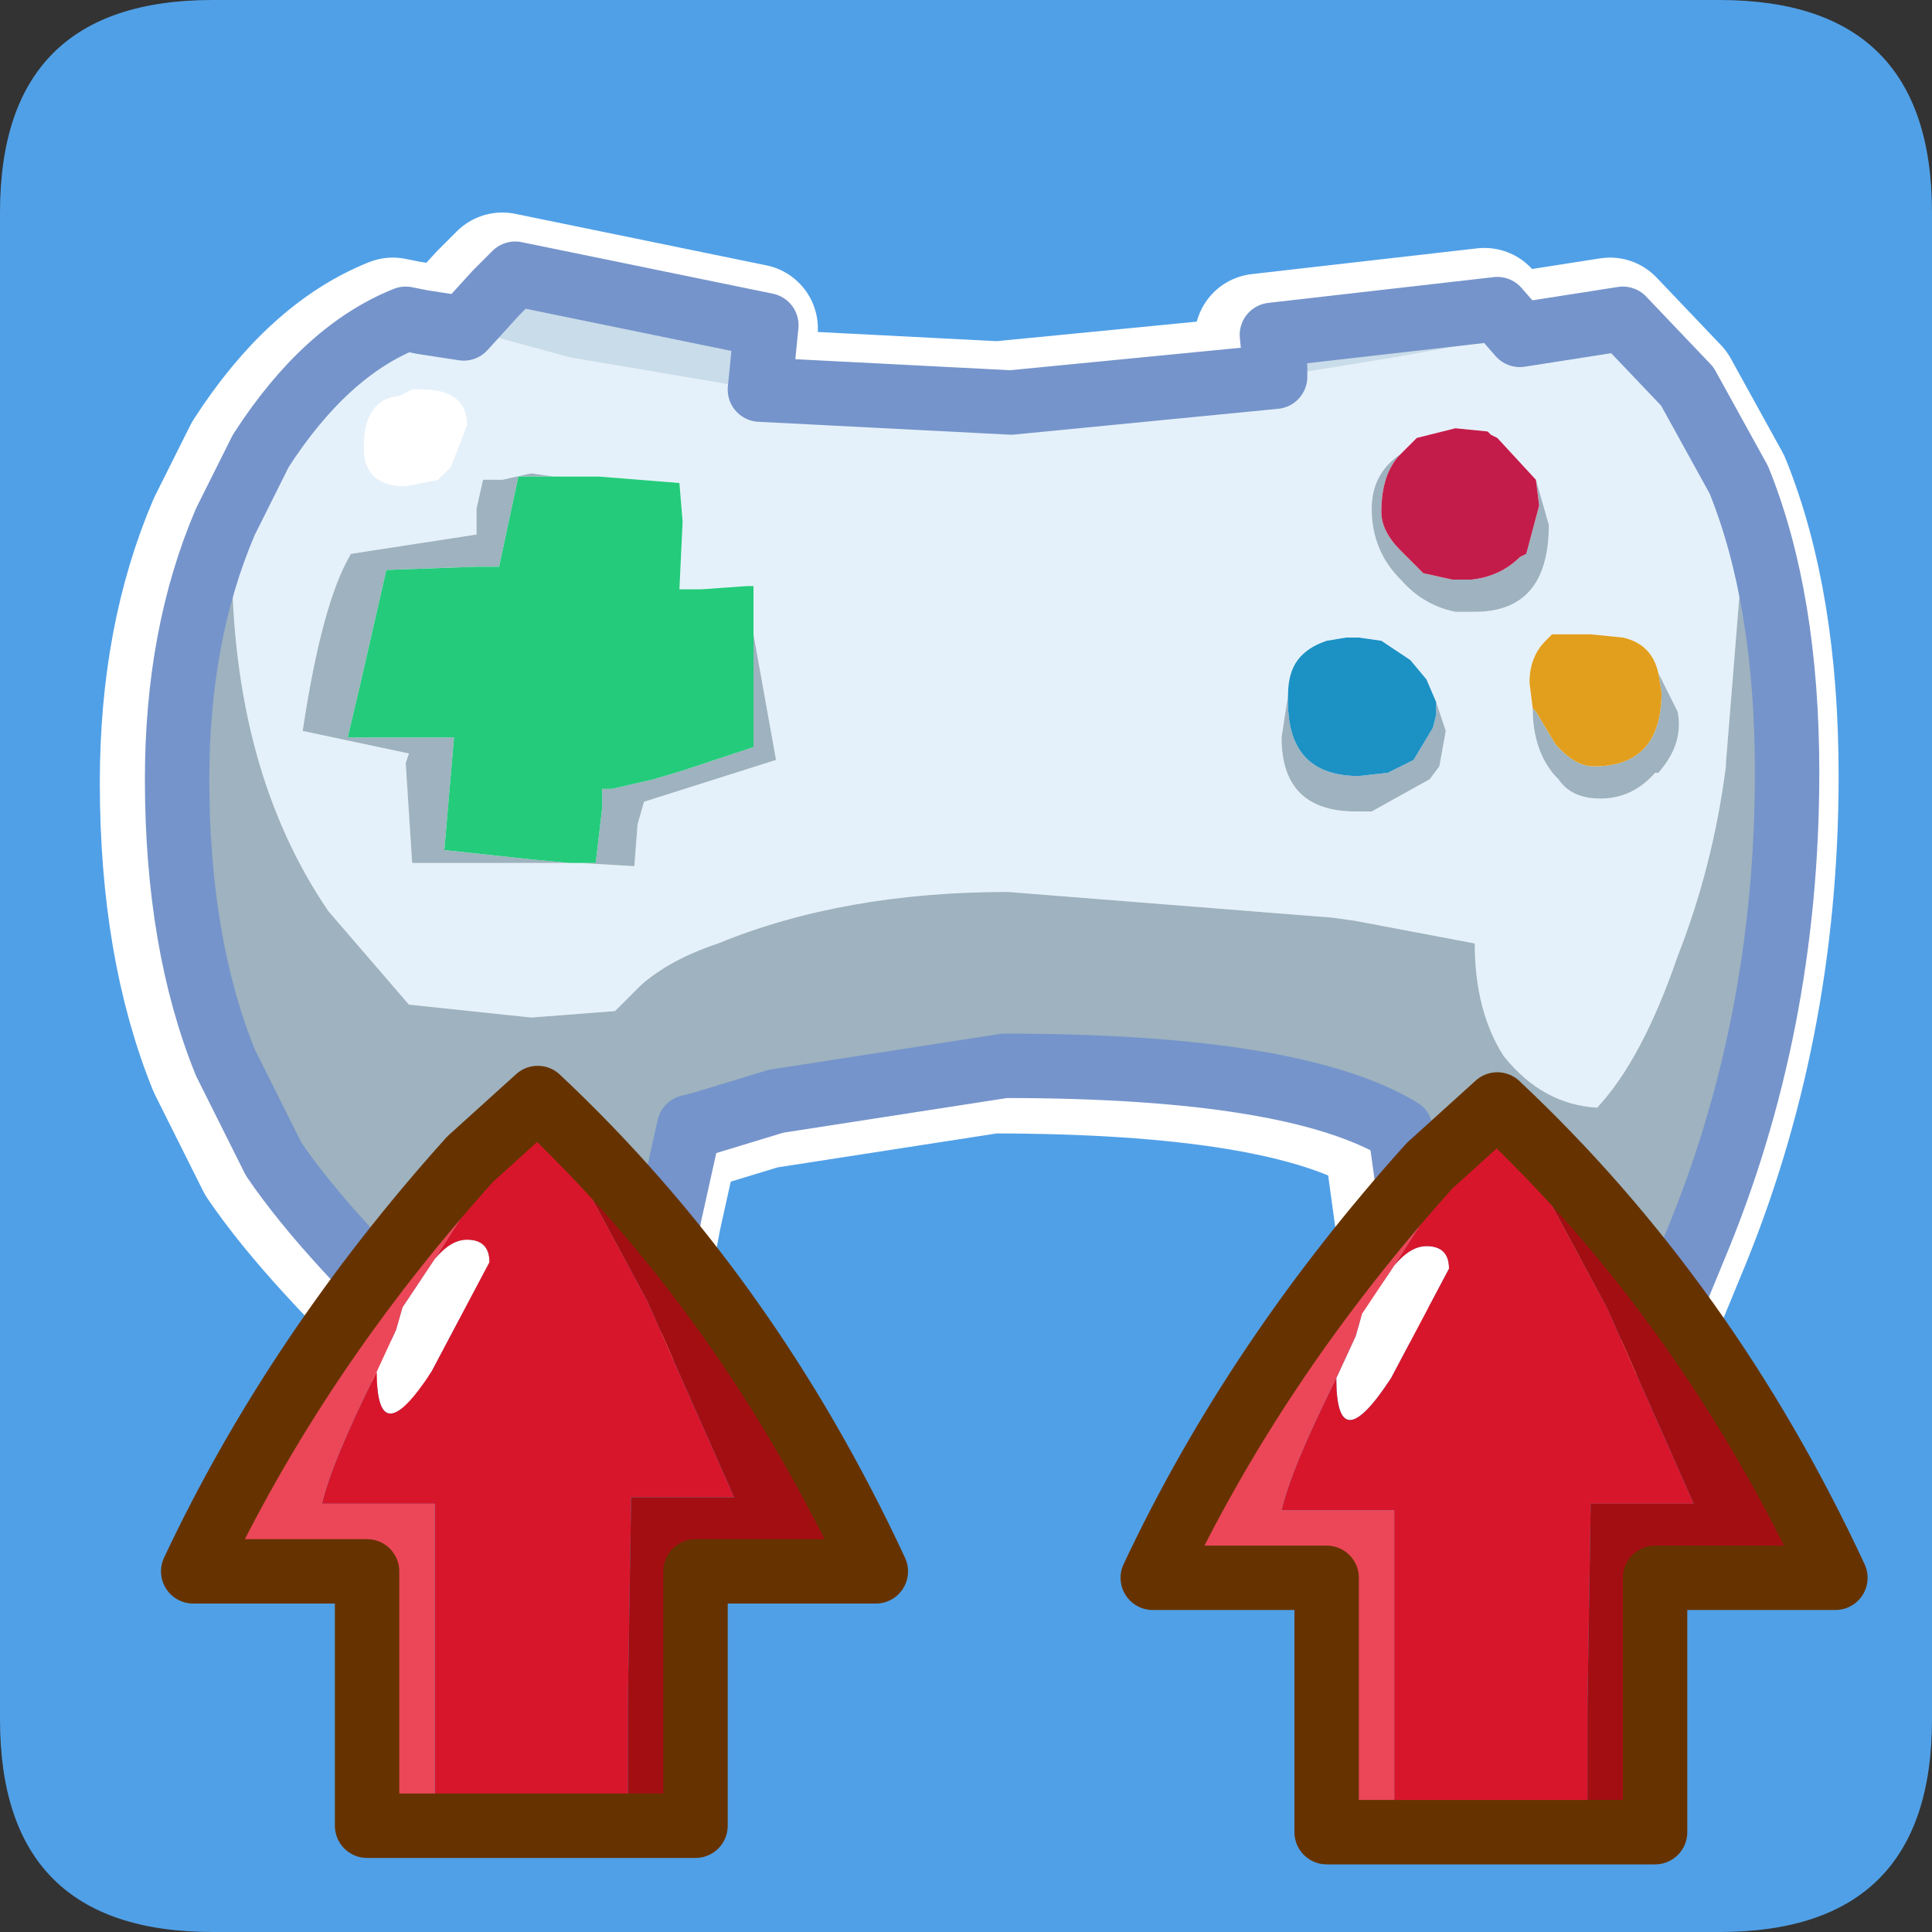 <?xml version="1.0" encoding="UTF-8" standalone="no"?>
<svg xmlns:ffdec="https://www.free-decompiler.com/flash" xmlns:xlink="http://www.w3.org/1999/xlink" ffdec:objectType="frame" height="30.0px" width="30.0px" xmlns="http://www.w3.org/2000/svg">
  <rect width="100%" height="100%" fill="#333333" stroke="none"/>
  <g transform="matrix(1.0, 0.0, 0.0, 1.0, 0.0, 0.0)">
    <use ffdec:characterId="1" height="30.0" transform="matrix(1.0, 0.0, 0.0, 1.0, 0.0, 0.0)" width="30.0" xlink:href="#shape0"/>
  </g>
  <defs>
    <g id="shape0" transform="matrix(1.0, 0.0, 0.0, 1.0, 0.0, 0.0)">
      <path d="M0.0 0.0 L30.0 0.0 30.0 30.0 0.0 30.0 0.0 0.0" fill="#33cc66" fill-opacity="0.0" fill-rule="evenodd" stroke="none"/>
      <path d="M30.0 3.3 L30.0 26.7 Q30.0 30.0 26.7 30.0 L3.3 30.0 Q0.0 30.0 0.0 26.7 L0.0 3.3 Q0.0 0.0 3.3 0.0 L26.7 0.0 Q30.0 0.0 30.0 3.3" fill="#50a0e7" fill-rule="evenodd" stroke="none"/>
      <path d="M26.0 6.05 L26.8 7.5 Q27.55 9.35 27.55 12.05 27.55 16.0 26.1 19.45 L25.75 20.3 24.4 20.4 Q22.7 20.25 21.7 19.65 L21.75 19.1 21.55 17.65 21.55 17.6 Q19.9 16.6 15.4 16.6 L11.85 17.15 10.7 17.5 10.5 17.55 10.2 18.9 9.95 20.25 9.1 20.65 7.05 21.1 6.85 21.1 Q4.9 19.3 4.05 18.05 L3.3 16.55 Q2.55 14.7 2.55 12.15 2.55 9.9 3.3 8.15 L3.45 7.85 3.85 7.05 Q4.85 5.5 6.1 5.0 L6.35 5.05 7.0 5.15 7.5 4.6 7.8 4.3 11.7 5.1 11.6 6.1 15.5 6.3 19.6 5.9 19.6 5.75 19.55 5.25 23.05 4.85 23.4 5.25 25.0 5.0 26.0 6.05" fill="#ffffff" fill-rule="evenodd" stroke="none"/>
      <path d="M26.0 6.05 L26.8 7.5 Q27.55 9.35 27.55 12.05 27.55 16.0 26.1 19.45 L25.75 20.3 24.4 20.4 Q22.7 20.25 21.7 19.65 L21.75 19.1 21.55 17.65 21.55 17.6 Q19.9 16.6 15.4 16.6 L11.85 17.15 10.7 17.5 10.5 17.55 10.2 18.9 9.95 20.25 9.1 20.65 7.05 21.1 6.85 21.1 Q4.9 19.3 4.05 18.05 L3.3 16.55 Q2.55 14.7 2.55 12.15 2.55 9.9 3.3 8.15 L3.45 7.85 3.85 7.05 Q4.85 5.5 6.1 5.0 L6.35 5.05 7.0 5.15 7.5 4.6 7.8 4.3 11.7 5.1 11.6 6.1 15.5 6.3 19.6 5.9 19.6 5.75 19.55 5.25 23.05 4.85 23.4 5.25 25.0 5.0 26.0 6.05 Z" fill="none" stroke="#ffffff" stroke-linecap="round" stroke-linejoin="round" stroke-width="2.0"/>
      <path d="M23.6 5.2 L25.2 4.95 26.2 6.0 27.0 7.45 27.05 8.75 26.8 11.85 26.8 11.9 Q26.6 13.45 26.05 14.85 25.5 16.45 24.8 17.2 23.95 17.15 23.35 16.4 22.9 15.7 22.9 14.65 L21.05 14.3 20.7 14.25 15.65 13.85 Q13.1 13.85 11.15 14.65 10.4 14.9 9.95 15.3 L9.55 15.7 8.25 15.8 6.35 15.6 5.1 14.15 Q3.6 11.95 3.6 8.65 L3.65 7.8 4.05 7.0 Q5.05 5.45 6.3 4.95 L6.55 5.0 7.2 5.1 8.85 5.55 11.8 6.05 15.7 6.25 19.8 5.85 21.65 5.55 23.6 5.2 M23.85 7.45 L23.25 6.8 23.15 6.75 23.1 6.7 22.6 6.65 22.0 6.8 21.75 7.05 Q21.3 7.35 21.3 7.9 21.3 8.55 21.75 9.0 22.1 9.4 22.6 9.5 L22.9 9.5 Q24.05 9.5 24.05 8.15 L23.85 7.45 M22.3 10.9 L22.15 10.55 21.9 10.25 21.45 9.95 21.1 9.9 20.9 9.9 20.6 9.95 Q20.3 10.05 20.15 10.25 20.0 10.45 20.0 10.8 L19.9 11.45 Q19.9 12.6 21.05 12.6 L21.3 12.6 22.2 12.1 22.35 11.9 22.45 11.35 22.3 10.9 M25.75 10.45 Q25.65 10.0 25.2 9.9 L24.7 9.85 24.65 9.85 24.1 9.85 24.0 9.95 Q23.75 10.2 23.75 10.6 L23.8 11.0 Q23.8 11.65 24.15 12.05 L24.2 12.1 Q24.4 12.4 24.85 12.4 25.35 12.4 25.7 12.0 L25.75 12.0 Q26.15 11.55 26.05 11.05 L25.75 10.45 M11.7 9.85 L11.7 9.1 11.6 9.1 10.9 9.15 10.55 9.15 10.6 8.1 10.55 7.5 9.3 7.4 8.6 7.4 8.25 7.35 7.8 7.45 7.65 7.45 7.5 7.45 7.4 7.9 7.4 8.3 5.45 8.6 Q5.0 9.35 4.7 11.35 L6.35 11.7 6.3 11.85 6.4 13.4 8.85 13.4 8.9 13.4 9.0 13.4 9.85 13.45 9.9 12.8 10.0 12.45 12.05 11.8 11.7 9.85 M6.2 6.15 Q5.65 6.2 5.65 6.95 5.65 7.55 6.3 7.55 L6.8 7.45 7.0 7.25 7.25 6.6 Q7.25 6.05 6.55 6.05 L6.4 6.05 6.2 6.15" fill="#e5f1fa" fill-rule="evenodd" stroke="none"/>
      <path d="M7.2 5.1 L7.7 4.55 8.0 4.25 11.9 5.05 11.8 6.05 8.85 5.55 7.2 5.1 M19.8 5.85 L19.8 5.7 19.75 5.2 23.25 4.8 23.6 5.2 21.65 5.55 19.8 5.85" fill="#c9dce9" fill-rule="evenodd" stroke="none"/>
      <path d="M27.0 7.45 Q27.75 9.3 27.75 12.0 27.75 15.95 26.3 19.4 L25.95 20.25 24.6 20.35 Q22.9 20.2 21.9 19.6 L21.95 19.05 21.75 17.6 21.75 17.55 Q20.1 16.55 15.6 16.55 L12.05 17.1 10.9 17.45 10.7 17.5 10.4 18.85 10.15 20.2 9.3 20.6 7.25 21.05 7.05 21.05 Q5.1 19.25 4.25 18.0 L3.5 16.5 Q2.75 14.65 2.75 12.1 2.75 9.85 3.5 8.1 L3.65 7.8 3.6 8.65 Q3.6 11.95 5.1 14.15 L6.35 15.6 8.25 15.8 9.55 15.7 9.95 15.3 Q10.4 14.9 11.15 14.65 13.1 13.85 15.65 13.85 L20.7 14.25 21.05 14.3 22.9 14.65 Q22.9 15.7 23.35 16.4 23.95 17.15 24.8 17.2 25.5 16.45 26.05 14.85 26.6 13.45 26.8 11.9 L26.8 11.85 27.05 8.75 27.0 7.45 M21.75 7.05 Q21.45 7.35 21.45 7.95 21.45 8.25 21.75 8.55 L22.1 8.9 22.55 9.0 22.85 9.0 Q23.3 8.95 23.6 8.65 L23.7 8.6 23.9 7.85 23.85 7.45 24.05 8.15 Q24.05 9.5 22.9 9.5 L22.6 9.5 Q22.1 9.4 21.75 9.0 21.3 8.55 21.3 7.9 21.3 7.35 21.75 7.05 M20.0 10.8 L20.0 10.9 Q20.0 12.05 21.1 12.05 L21.55 12.0 21.95 11.8 22.25 11.3 22.3 11.1 22.3 10.9 22.45 11.35 22.35 11.9 22.2 12.1 21.3 12.6 21.05 12.6 Q19.9 12.6 19.9 11.45 L20.0 10.8 M23.8 11.0 L23.85 11.05 24.15 11.55 Q24.45 11.9 24.75 11.9 25.8 11.9 25.8 10.75 L25.75 10.45 26.05 11.05 Q26.15 11.55 25.75 12.0 L25.7 12.0 Q25.35 12.4 24.85 12.4 24.4 12.4 24.2 12.1 L24.15 12.05 Q23.8 11.65 23.8 11.0 M11.7 9.85 L12.05 11.8 10.0 12.45 9.9 12.8 9.85 13.45 9.0 13.4 9.1 13.4 9.25 13.4 9.35 12.55 9.35 12.45 9.35 12.25 9.5 12.25 10.15 12.1 10.65 11.95 11.7 11.6 11.7 9.85 M8.85 13.4 L6.4 13.4 6.3 11.85 6.35 11.7 4.7 11.35 Q5.0 9.35 5.45 8.6 L7.4 8.3 7.4 7.9 7.5 7.45 7.65 7.45 7.8 7.45 8.25 7.35 8.6 7.4 8.05 7.4 7.75 8.8 7.4 8.8 6.0 8.85 5.6 10.6 5.4 11.45 7.05 11.45 6.9 13.2 8.3 13.35 8.85 13.4" fill="#9eb2bf" fill-rule="evenodd" stroke="none"/>
      <path d="M23.85 7.45 L23.9 7.85 23.7 8.6 23.6 8.65 Q23.3 8.95 22.85 9.0 L22.55 9.0 22.1 8.9 21.75 8.55 Q21.45 8.25 21.45 7.95 21.45 7.35 21.75 7.05 L22.0 6.8 22.6 6.65 23.1 6.7 23.15 6.75 23.25 6.8 23.85 7.45" fill="#c41c4a" fill-rule="evenodd" stroke="none"/>
      <path d="M20.0 10.8 Q20.0 10.45 20.15 10.25 20.3 10.05 20.6 9.95 L20.9 9.9 21.1 9.9 21.45 9.95 21.9 10.25 22.15 10.55 22.3 10.9 22.3 11.1 22.25 11.3 21.95 11.8 21.55 12.0 21.1 12.05 Q20.0 12.05 20.0 10.9 L20.0 10.8" fill="#1c91c4" fill-rule="evenodd" stroke="none"/>
      <path d="M23.8 11.0 L23.75 10.6 Q23.75 10.2 24.0 9.95 L24.1 9.85 24.65 9.85 24.7 9.85 25.2 9.9 Q25.65 10.0 25.75 10.45 L25.8 10.75 Q25.8 11.9 24.75 11.9 24.45 11.9 24.15 11.55 L23.85 11.05 23.8 11.0" fill="#e29e1d" fill-rule="evenodd" stroke="none"/>
      <path d="M8.6 7.4 L9.3 7.4 10.55 7.5 10.6 8.1 10.55 9.15 10.9 9.15 11.6 9.1 11.7 9.1 11.7 9.85 11.7 11.6 10.65 11.95 10.15 12.1 9.5 12.25 9.35 12.25 9.35 12.45 9.35 12.55 9.25 13.4 9.1 13.4 9.0 13.4 8.9 13.4 8.85 13.4 8.3 13.35 6.9 13.2 7.05 11.45 5.4 11.45 5.6 10.6 6.0 8.85 7.4 8.8 7.75 8.8 8.05 7.4 8.6 7.4" fill="#23cb7b" fill-rule="evenodd" stroke="none"/>
      <path d="M6.2 6.15 L6.4 6.05 6.55 6.05 Q7.25 6.05 7.25 6.6 L7.0 7.25 6.8 7.45 6.3 7.55 Q5.65 7.55 5.65 6.95 5.65 6.2 6.2 6.15" fill="#ffffff" fill-rule="evenodd" stroke="none"/>
      <path d="M23.6 5.2 L25.2 4.95 26.2 6.0 27.0 7.45 Q27.75 9.3 27.75 12.0 27.75 15.95 26.3 19.4 L25.95 20.25 24.6 20.35 Q22.9 20.2 21.9 19.6 L21.95 19.05 21.75 17.6 21.75 17.55 Q20.1 16.55 15.6 16.55 L12.05 17.1 10.9 17.45 10.7 17.5 10.4 18.85 10.15 20.2 9.3 20.6 7.25 21.05 7.05 21.05 Q5.1 19.25 4.25 18.0 L3.5 16.5 Q2.75 14.65 2.75 12.1 2.75 9.85 3.5 8.1 L3.65 7.8 4.05 7.0 Q5.05 5.45 6.3 4.95 L6.55 5.0 7.2 5.1 7.7 4.55 8.0 4.25 11.9 5.05 11.8 6.05 15.7 6.25 19.8 5.85 19.8 5.7 19.75 5.2 23.25 4.8 23.6 5.2 Z" fill="none" stroke="#7594cb" stroke-linecap="round" stroke-linejoin="round" stroke-width="1.0"/>
      <path d="M21.65 19.65 Q21.9 19.35 22.15 19.35 22.5 19.35 22.5 19.7 L21.6 21.4 Q20.75 22.7 20.75 21.4 L21.05 20.75 21.15 20.4 21.65 19.65" fill="#ffffff" fill-rule="evenodd" stroke="none"/>
      <path d="M24.65 28.45 L21.65 28.45 21.65 23.45 19.9 23.45 Q20.05 22.8 20.75 21.4 20.75 22.7 21.6 21.4 L22.5 19.7 Q22.5 19.35 22.15 19.35 21.9 19.35 21.65 19.65 L23.25 17.15 24.95 20.3 26.3 23.35 24.7 23.35 24.65 26.5 24.65 26.55 24.65 26.95 24.65 27.2 24.65 27.35 24.65 27.9 24.65 28.0 24.65 28.45" fill="#d8162b" fill-rule="evenodd" stroke="none"/>
      <path d="M22.2 18.1 Q21.15 19.6 23.25 17.15 L21.65 19.65 21.15 20.4 21.05 20.75 20.75 21.4 Q20.05 22.8 19.9 23.45 L21.65 23.45 21.65 28.45 20.6 28.45 20.6 24.5 17.9 24.5 Q19.5 21.1 22.2 18.1" fill="#eb4758" fill-rule="evenodd" stroke="none"/>
      <path d="M23.25 17.15 Q26.5 20.2 28.5 24.5 L25.7 24.5 25.7 28.45 24.65 28.45 24.65 28.0 24.65 27.9 24.65 27.35 24.65 27.2 24.65 26.95 24.65 26.55 24.65 26.5 24.7 23.35 26.3 23.35 24.95 20.3 23.25 17.15" fill="#a30e12" fill-rule="evenodd" stroke="none"/>
      <path d="M23.25 17.15 L22.2 18.1 Q19.5 21.1 17.9 24.5 L20.6 24.5 20.6 28.45 21.65 28.45 24.65 28.45 25.7 28.45 25.7 24.5 28.5 24.5 Q26.5 20.2 23.25 17.15 Z" fill="none" stroke="#663300" stroke-linecap="round" stroke-linejoin="round" stroke-width="1.0"/>
      <path d="M6.75 19.55 Q7.0 19.25 7.25 19.25 7.6 19.25 7.6 19.6 L6.7 21.3 Q5.85 22.6 5.85 21.3 L6.15 20.65 6.25 20.3 6.75 19.55" fill="#ffffff" fill-rule="evenodd" stroke="none"/>
      <path d="M9.75 28.35 L6.75 28.35 6.75 23.35 5.0 23.35 Q5.15 22.7 5.85 21.3 5.85 22.6 6.7 21.3 L7.6 19.6 Q7.6 19.25 7.25 19.25 7.0 19.25 6.75 19.55 L8.35 17.05 10.05 20.2 11.4 23.25 9.8 23.25 9.75 26.4 9.75 26.45 9.75 26.85 9.75 27.1 9.75 27.25 9.75 27.8 9.75 27.9 9.75 28.35" fill="#d8162b" fill-rule="evenodd" stroke="none"/>
      <path d="M7.3 18.0 Q6.25 19.5 8.35 17.05 L6.75 19.55 6.25 20.3 6.15 20.65 5.85 21.3 Q5.15 22.7 5.0 23.35 L6.75 23.35 6.75 28.35 5.7 28.35 5.7 24.4 3.0 24.4 Q4.6 21.0 7.3 18.0" fill="#eb4758" fill-rule="evenodd" stroke="none"/>
      <path d="M8.35 17.05 Q11.6 20.1 13.6 24.4 L10.8 24.4 10.8 28.35 9.75 28.35 9.75 27.9 9.75 27.8 9.75 27.25 9.75 27.1 9.75 26.85 9.75 26.45 9.75 26.4 9.8 23.25 11.4 23.25 10.05 20.2 8.35 17.05" fill="#a30e12" fill-rule="evenodd" stroke="none"/>
      <path d="M8.35 17.05 L7.3 18.0 Q4.6 21.0 3.0 24.4 L5.7 24.4 5.7 28.35 6.75 28.35 9.75 28.35 10.8 28.35 10.8 24.4 13.6 24.4 Q11.6 20.1 8.35 17.05 Z" fill="none" stroke="#663300" stroke-linecap="round" stroke-linejoin="round" stroke-width="1.0"/>
    </g>
  </defs>
</svg>
